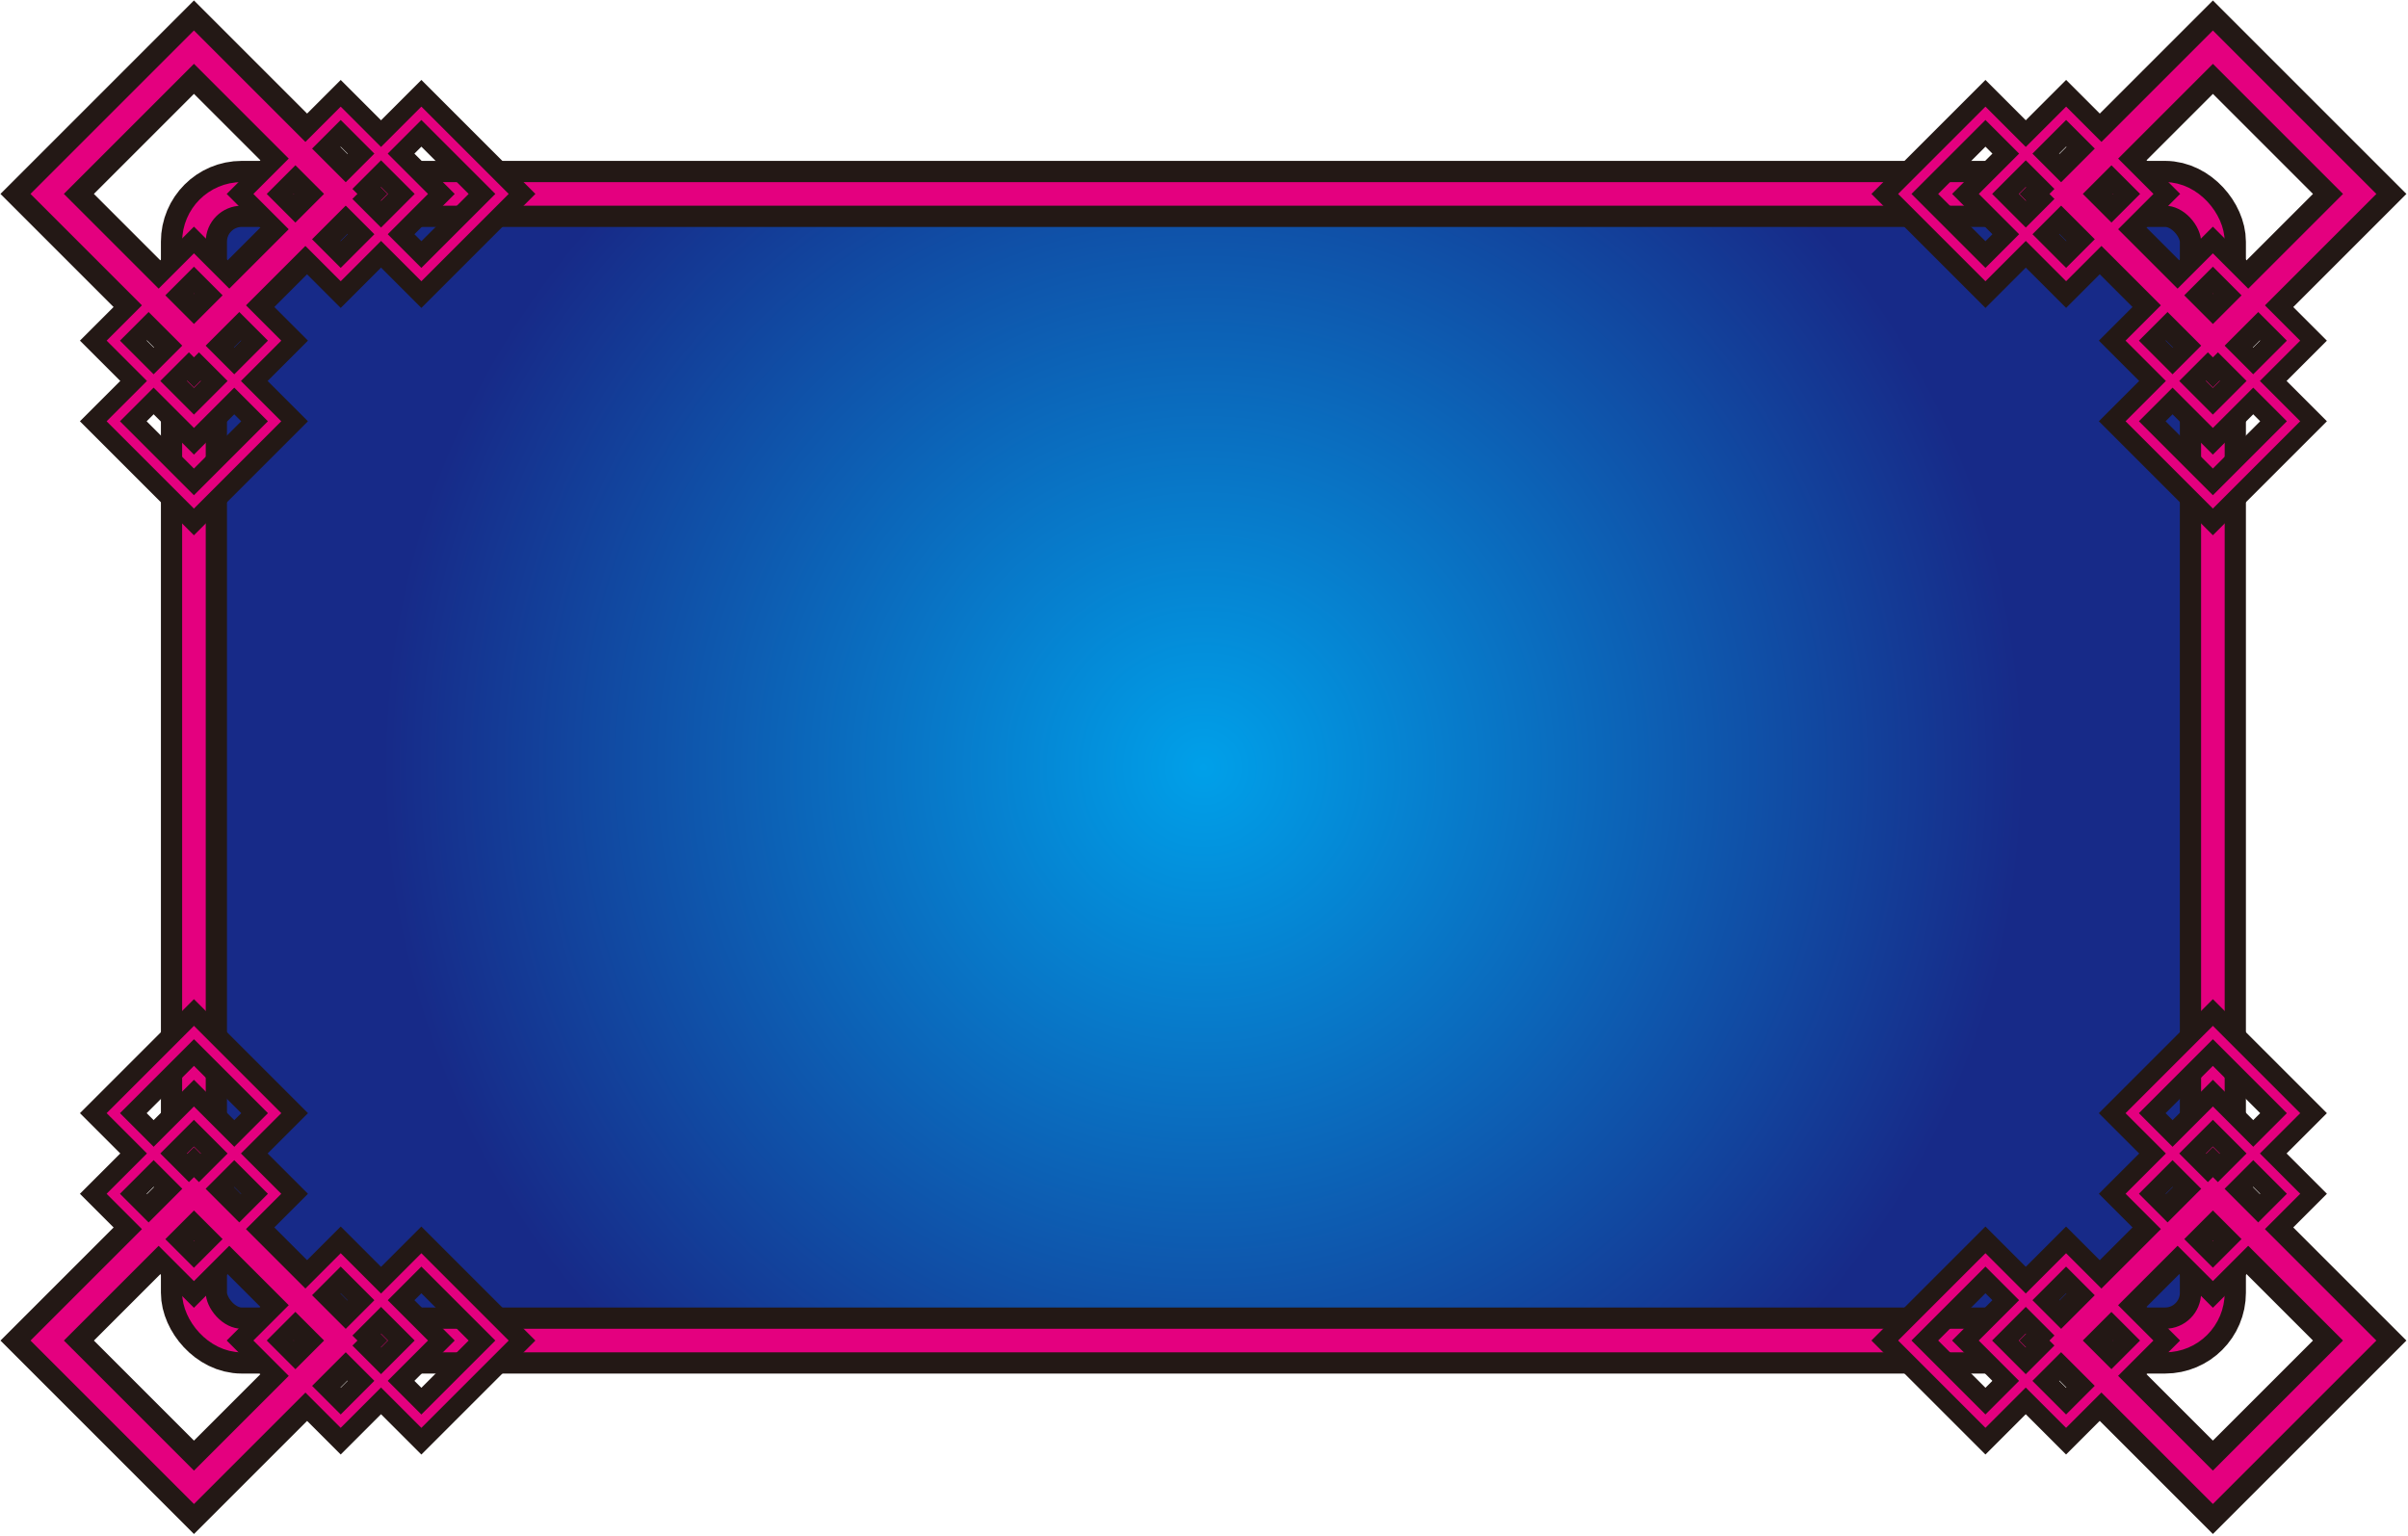 <?xml version="1.0" encoding="UTF-8"?>
<svg xmlns="http://www.w3.org/2000/svg" xmlns:xlink="http://www.w3.org/1999/xlink" baseProfile="tiny" version="1.2" viewBox="0 0 510.3 325.57">
  <defs>
    <radialGradient id="_名称未設定グラデーション_116" data-name="名称未設定グラデーション 116" cx="255.03" cy="162.62" fx="255.03" fy="162.62" r="173.97" gradientUnits="userSpaceOnUse">
      <stop offset="0" stop-color="#00a0e9"/>
      <stop offset="1" stop-color="#172a88"/>
    </radialGradient>
  </defs>
  <!-- Generator: Adobe Illustrator 28.7.1, SVG Export Plug-In . SVG Version: 1.2.0 Build 142)  -->
  <g>
    <g id="mainLayer">
      <g id="mButton">
        <g id="m">
          <rect id="mo" x="41.1" y="41.1" width="427.85" height="243.04" rx="10.13" ry="10.13" fill="url(#_名称未設定グラデーション_116)" stroke="#231815" stroke-miterlimit="10" stroke-width="14"/>
          <rect id="mi" x="41.1" y="41.1" width="427.85" height="243.04" rx="10.13" ry="10.13" fill="none" stroke="#e4007f" stroke-miterlimit="10" stroke-width="5"/>
        </g>
        <g id="_x34_">
          <g id="_x34_o">
            <g id="_x34_so">
              <rect id="_x34_4so" x="408.67" y="29.02" width="24.17" height="24.17" transform="translate(94.17 309.56) rotate(-45)" fill="none" stroke="#231815" stroke-miterlimit="10" stroke-width="10"/>
              <rect id="_x34_3so" x="425.76" y="29.02" width="24.17" height="24.17" transform="translate(99.18 321.64) rotate(-45)" fill="none" stroke="#231815" stroke-miterlimit="10" stroke-width="10"/>
              <rect id="_x34_2so" x="456.87" y="60.12" width="24.17" height="24.17" transform="translate(86.29 352.75) rotate(-45)" fill="none" stroke="#231815" stroke-miterlimit="10" stroke-width="10"/>
              <rect id="_x34_1so" x="456.87" y="77.21" width="24.17" height="24.17" transform="translate(74.21 357.75) rotate(-45)" fill="none" stroke="#231815" stroke-miterlimit="10" stroke-width="10"/>
            </g>
            <rect id="_x34_bo" x="446.96" y="19.11" width="43.99" height="43.99" transform="translate(108.29 343.64) rotate(-45)" fill="none" stroke="#231815" stroke-miterlimit="10" stroke-width="14"/>
          </g>
          <g id="_x34_i">
            <g id="_x34_si">
              <rect id="_x34_4si" x="408.67" y="29.02" width="24.17" height="24.17" transform="translate(94.17 309.56) rotate(-45)" fill="none" stroke="#e4007f" stroke-miterlimit="10" stroke-width="2"/>
              <rect id="_x34_3si" x="425.76" y="29.02" width="24.17" height="24.17" transform="translate(99.18 321.64) rotate(-45)" fill="none" stroke="#e4007f" stroke-miterlimit="10" stroke-width="2"/>
              <rect id="_x34_2si" x="456.87" y="60.12" width="24.17" height="24.17" transform="translate(86.29 352.75) rotate(-45)" fill="none" stroke="#e4007f" stroke-miterlimit="10" stroke-width="2"/>
              <rect id="_x34_1si" x="456.87" y="77.21" width="24.17" height="24.17" transform="translate(74.21 357.75) rotate(-45)" fill="none" stroke="#e4007f" stroke-miterlimit="10" stroke-width="2"/>
            </g>
            <rect id="_x34_bi" x="446.96" y="19.11" width="43.99" height="43.99" transform="translate(108.29 343.64) rotate(-45)" fill="none" stroke="#e4007f" stroke-miterlimit="10" stroke-width="5"/>
          </g>
        </g>
        <g id="_x33_">
          <g id="_x33_o">
            <g id="_x33_so">
              <rect id="_x33_4so" x="456.87" y="223.86" width="24.17" height="24.17" transform="translate(-29.49 400.71) rotate(-45)" fill="none" stroke="#231815" stroke-miterlimit="10" stroke-width="10"/>
              <rect id="_x33_3so" x="456.87" y="240.95" width="24.17" height="24.17" transform="translate(-41.57 405.71) rotate(-45)" fill="none" stroke="#231815" stroke-miterlimit="10" stroke-width="10"/>
              <rect id="_x33_2so" x="425.76" y="272.05" width="24.17" height="24.17" transform="translate(-72.68 392.83) rotate(-45)" fill="none" stroke="#231815" stroke-miterlimit="10" stroke-width="10"/>
              <rect id="_x33_1so" x="408.67" y="272.05" width="24.17" height="24.17" transform="translate(-77.68 380.74) rotate(-45)" fill="none" stroke="#231815" stroke-miterlimit="10" stroke-width="10"/>
            </g>
            <rect id="_x33_bo" x="446.96" y="262.15" width="43.99" height="43.99" transform="translate(-63.57 414.82) rotate(-45)" fill="none" stroke="#231815" stroke-miterlimit="10" stroke-width="14"/>
          </g>
          <g id="_x33_i">
            <g id="_x33_si">
              <rect id="_x33_4si" x="456.87" y="223.86" width="24.17" height="24.17" transform="translate(-29.49 400.71) rotate(-45)" fill="none" stroke="#e4007f" stroke-miterlimit="10" stroke-width="2"/>
              <rect id="_x33_3si" x="456.87" y="240.95" width="24.17" height="24.17" transform="translate(-41.57 405.71) rotate(-45)" fill="none" stroke="#e4007f" stroke-miterlimit="10" stroke-width="2"/>
              <rect id="_x33_2si" x="425.76" y="272.05" width="24.17" height="24.17" transform="translate(-72.68 392.83) rotate(-45)" fill="none" stroke="#e4007f" stroke-miterlimit="10" stroke-width="2"/>
              <rect id="_x33_1si" x="408.67" y="272.05" width="24.17" height="24.17" transform="translate(-77.68 380.74) rotate(-45)" fill="none" stroke="#e4007f" stroke-miterlimit="10" stroke-width="2"/>
            </g>
            <rect id="_x33_bi" x="446.96" y="262.15" width="43.99" height="43.99" transform="translate(-63.57 414.82) rotate(-45)" fill="none" stroke="#e4007f" stroke-miterlimit="10" stroke-width="5"/>
          </g>
        </g>
        <g id="_x32_">
          <g id="_x32_o">
            <g id="_x32_so">
              <rect id="_x32_4so" x="77.21" y="272.05" width="24.17" height="24.17" transform="translate(-174.76 146.37) rotate(-45)" fill="none" stroke="#231815" stroke-miterlimit="10" stroke-width="10"/>
              <rect id="_x32_3so" x="60.12" y="272.05" width="24.17" height="24.17" transform="translate(-179.77 134.28) rotate(-45)" fill="none" stroke="#231815" stroke-miterlimit="10" stroke-width="10"/>
              <rect id="_x32_2so" x="29.02" y="240.95" width="24.17" height="24.17" transform="translate(-166.89 103.18) rotate(-45)" fill="none" stroke="#231815" stroke-miterlimit="10" stroke-width="10"/>
              <rect id="_x32_1so" x="29.02" y="223.86" width="24.17" height="24.17" transform="translate(-154.8 98.17) rotate(-45)" fill="none" stroke="#231815" stroke-miterlimit="10" stroke-width="10"/>
            </g>
            <rect id="_x32_bo" x="19.11" y="262.15" width="43.99" height="43.99" transform="translate(-188.88 112.29) rotate(-45)" fill="none" stroke="#231815" stroke-miterlimit="10" stroke-width="14"/>
          </g>
          <g id="_x32_i">
            <g id="_x32_si">
              <rect id="_x32_4si" x="77.21" y="272.05" width="24.17" height="24.17" transform="translate(-174.76 146.37) rotate(-45)" fill="none" stroke="#e4007f" stroke-miterlimit="10" stroke-width="2"/>
              <rect id="_x32_3si" x="60.12" y="272.05" width="24.17" height="24.17" transform="translate(-179.77 134.28) rotate(-45)" fill="none" stroke="#e4007f" stroke-miterlimit="10" stroke-width="2"/>
              <rect id="_x32_2si" x="29.02" y="240.95" width="24.17" height="24.17" transform="translate(-166.89 103.18) rotate(-45)" fill="none" stroke="#e4007f" stroke-miterlimit="10" stroke-width="2"/>
              <rect id="_x32_1si" x="29.02" y="223.86" width="24.17" height="24.17" transform="translate(-154.8 98.17) rotate(-45)" fill="none" stroke="#e4007f" stroke-miterlimit="10" stroke-width="2"/>
            </g>
            <rect id="_x32_bi" x="19.11" y="262.15" width="43.99" height="43.99" transform="translate(-188.88 112.29) rotate(-45)" fill="none" stroke="#e4007f" stroke-miterlimit="10" stroke-width="5"/>
          </g>
        </g>
        <g id="_x31_">
          <g id="_x31_o">
            <g id="_x31_so">
              <rect id="_x31_4so" x="29.02" y="77.21" width="24.17" height="24.17" transform="translate(-51.11 55.22) rotate(-45)" fill="none" stroke="#231815" stroke-miterlimit="10" stroke-width="10"/>
              <rect id="_x31_3so" x="29.02" y="60.12" width="24.17" height="24.17" transform="translate(-39.02 50.21) rotate(-45)" fill="none" stroke="#231815" stroke-miterlimit="10" stroke-width="10"/>
              <rect id="_x31_2so" x="60.12" y="29.02" width="24.17" height="24.17" transform="translate(-7.92 63.1) rotate(-45)" fill="none" stroke="#231815" stroke-miterlimit="10" stroke-width="10"/>
              <rect id="_x31_1so" x="77.21" y="29.02" width="24.17" height="24.17" transform="translate(-2.91 75.18) rotate(-45)" fill="none" stroke="#231815" stroke-miterlimit="10" stroke-width="10"/>
            </g>
            <rect id="_x31_bo" x="19.11" y="19.11" width="43.99" height="43.99" transform="translate(-17.03 41.1) rotate(-45)" fill="none" stroke="#231815" stroke-miterlimit="10" stroke-width="14"/>
          </g>
          <g id="_x31_i">
            <g id="_x31_si">
              <rect id="_x31_4si" x="29.02" y="77.21" width="24.17" height="24.17" transform="translate(-51.11 55.22) rotate(-45)" fill="none" stroke="#e4007f" stroke-miterlimit="10" stroke-width="2"/>
              <rect id="_x31_3si" x="29.02" y="60.12" width="24.17" height="24.17" transform="translate(-39.02 50.21) rotate(-45)" fill="none" stroke="#e4007f" stroke-miterlimit="10" stroke-width="2"/>
              <rect id="_x31_2si" x="60.12" y="29.02" width="24.17" height="24.17" transform="translate(-7.92 63.1) rotate(-45)" fill="none" stroke="#e4007f" stroke-miterlimit="10" stroke-width="2"/>
              <rect id="_x31_1si" x="77.21" y="29.02" width="24.17" height="24.17" transform="translate(-2.91 75.18) rotate(-45)" fill="none" stroke="#e4007f" stroke-miterlimit="10" stroke-width="2"/>
            </g>
            <rect id="_x31_bi" x="19.11" y="19.11" width="43.99" height="43.99" transform="translate(-17.03 41.1) rotate(-45)" fill="none" stroke="#e4007f" stroke-miterlimit="10" stroke-width="5"/>
          </g>
        </g>
      </g>
    </g>
  </g>
</svg>